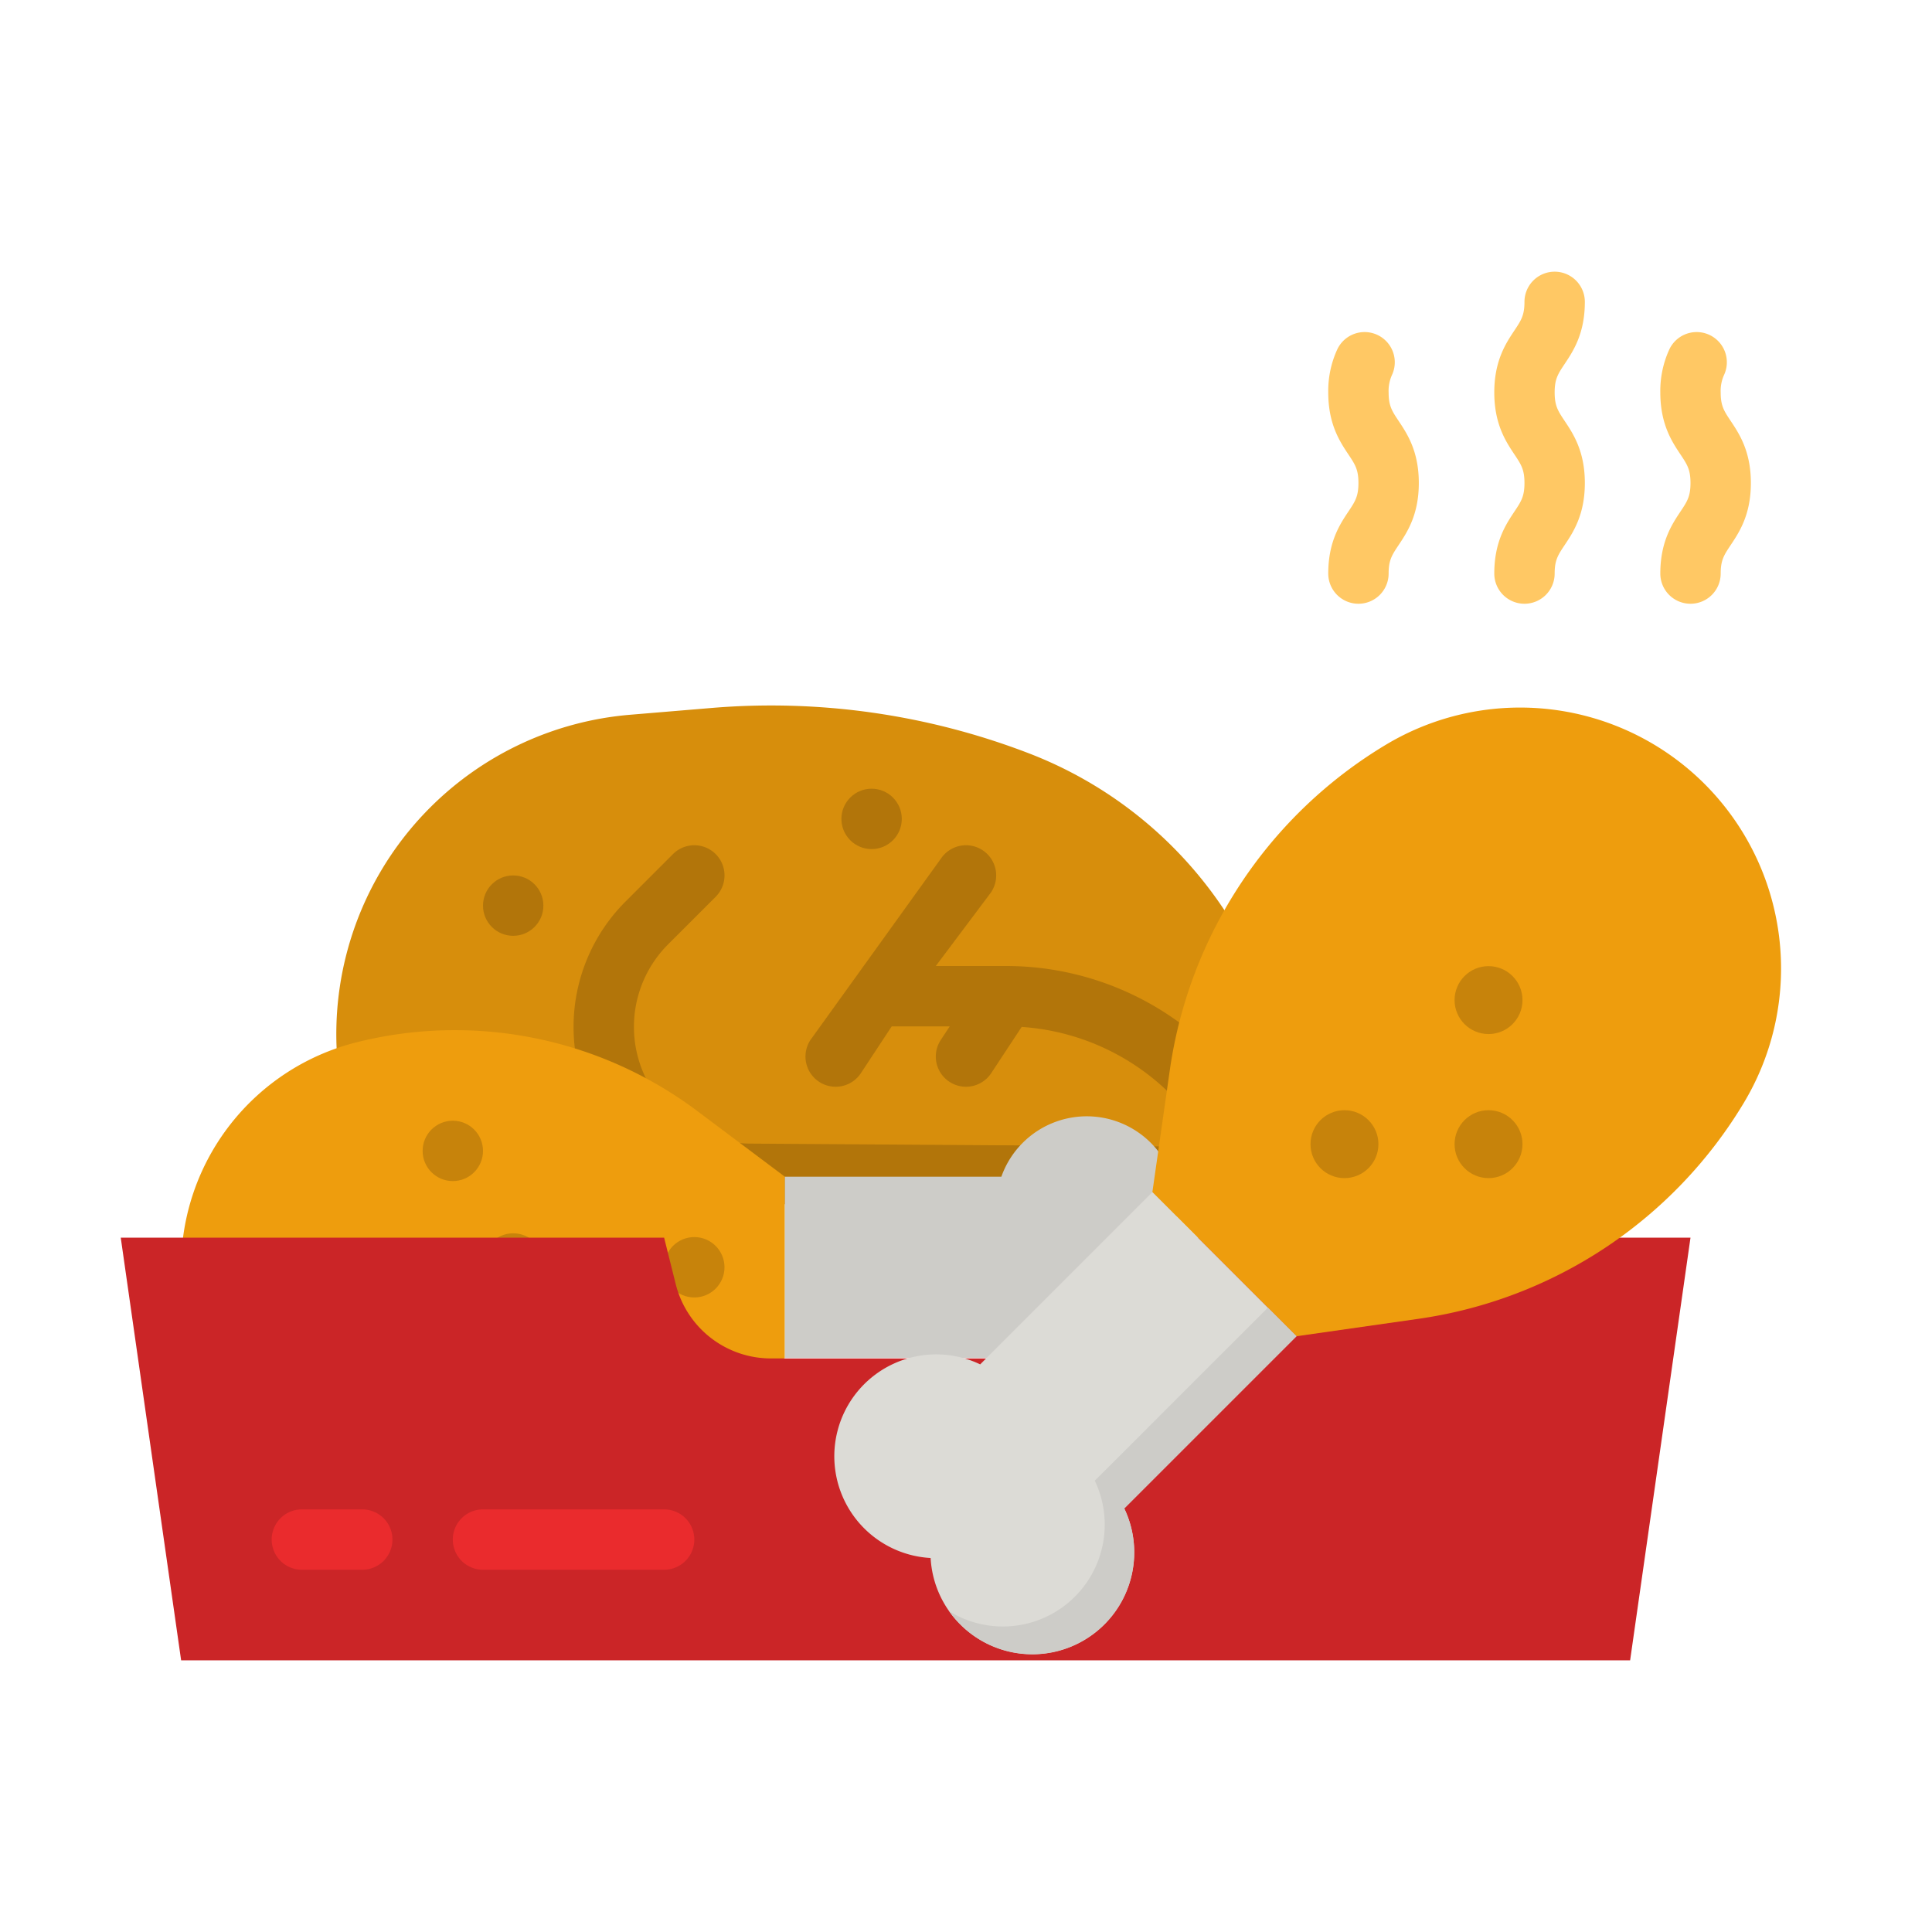 <svg height="512" viewBox="0 0 512 512" width="512" xmlns="http://www.w3.org/2000/svg"><g id="flat"><path d="m114 214a84.934 84.934 0 0 1 53-24.582l21.571-1.8a190.257 190.257 0 0 1 84.1 12.024 109.22 109.22 0 0 1 69.552 91.922l1.777 19.275-248 1.161-4.337-17.35a84.927 84.927 0 0 1 22.337-80.65z" fill="#d78e0c"/><path d="m342.656 307.562-11.219-16.829a77.843 77.843 0 0 0 -64.9-34.733h-18.537l14.4-19.2a8 8 0 1 0 -12.8-9.6l-34.819 48.4a8 8 0 1 0 13.364 8.8l8.166-12.4h15.378l-2.371 3.6a8 8 0 1 0 13.364 8.8l8.069-12.254a61.861 61.861 0 0 1 47.373 27.462l2.859 4.289-122.227-.834a30.936 30.936 0 0 1 -21.694-52.811l12.6-12.595a8 8 0 0 0 -11.314-11.314l-12.6 12.6a46.936 46.936 0 0 0 32.908 80.124l137.29.937h.054a8 8 0 0 0 6.656-12.438z" fill="#b2750a"/><path d="m184.764 294.412 23.236 17.427v48l-23.236 17.427a107.058 107.058 0 0 1 -90.2 18.215 61.477 61.477 0 0 1 -46.564-59.642 61.477 61.477 0 0 1 46.567-59.639 107.055 107.055 0 0 1 90.197 18.212z" fill="#ee9d0d"/><path d="m265.371 311.839h-57.371v48h57.371a24 24 0 1 0 40.513-24 24 24 0 1 0 -40.513-24z" fill="#cdccc8"/><circle cx="136" cy="334.839" fill="#c7830b" r="8"/><circle cx="120" cy="305" fill="#c7830b" r="8"/><circle cx="136" cy="240" fill="#b2750a" r="8"/><circle cx="230.983" cy="217.017" fill="#b2750a" r="8"/><circle cx="184" cy="335.839" fill="#c7830b" r="8"/><path d="m304 328-3.076 12.306a26 26 0 0 1 -25.224 19.694h-71.4a26 26 0 0 1 -25.224-19.694l-3.076-12.306h-144l16 112h384l16-112z" fill="#cb2527"/><path d="m375.914 349.5-32.343 4.62-38.179-38.18 4.62-32.343a120.421 120.421 0 0 1 57.254-86.23 69.152 69.152 0 0 1 84.477 10.4 69.152 69.152 0 0 1 10.4 84.477 120.422 120.422 0 0 1 -86.229 57.256z" fill="#ee9d0d"/><path d="m297.938 399.752 45.633-45.633-38.179-38.179-45.633 45.633a27 27 0 1 0 -13.134 51.313 27 27 0 1 0 51.313-13.134z" fill="#dcdbd6"/><path d="m297.94 399.75a27 27 0 0 1 -43.45 30.73 25.406 25.406 0 0 1 -2.94-3.49 27 27 0 0 0 38.58-34.59l45.87-45.851 7.571 7.571z" fill="#cdccc8"/><g fill="#c7830b"><circle cx="394.476" cy="265.035" r="8.999"/><circle cx="394.476" cy="303.214" r="8.999"/><circle cx="356.297" cy="303.214" r="8.999"/></g><path d="m96 416h-16a8 8 0 0 1 0-16h16a8 8 0 0 1 0 16z" fill="#ea2b2d"/><path d="m176 416h-48a8 8 0 0 1 0-16h48a8 8 0 0 1 0 16z" fill="#ea2b2d"/><path d="m404 160a8 8 0 0 1 -8-8c0-8.422 3.089-13.055 5.344-16.438 1.768-2.653 2.656-3.985 2.656-7.562s-.888-4.91-2.656-7.563c-2.255-3.384-5.344-8.017-5.344-16.437s3.089-13.055 5.344-16.437c1.768-2.654 2.656-3.986 2.656-7.563a8 8 0 0 1 16 0c0 8.422-3.089 13.055-5.344 16.437-1.768 2.652-2.656 3.984-2.656 7.563s.888 4.91 2.656 7.563c2.255 3.381 5.344 8.014 5.344 16.437s-3.089 13.055-5.344 16.438c-1.768 2.652-2.656 3.984-2.656 7.562a8 8 0 0 1 -8 8z" fill="#ffc864"/><path d="m448 160a8 8 0 0 1 -8-8c0-8.422 3.089-13.055 5.344-16.438 1.768-2.653 2.656-3.985 2.656-7.562s-.888-4.91-2.656-7.563c-2.255-3.384-5.344-8.017-5.344-16.437a26.323 26.323 0 0 1 2.381-11.384 8 8 0 1 1 14.5 6.772 10.217 10.217 0 0 0 -.881 4.612c0 3.578.888 4.91 2.656 7.563 2.256 3.381 5.344 8.014 5.344 16.437s-3.089 13.055-5.344 16.438c-1.768 2.652-2.656 3.984-2.656 7.562a8 8 0 0 1 -8 8z" fill="#ffc864"/><path d="m360 160a8 8 0 0 1 -8-8c0-8.422 3.089-13.055 5.344-16.438 1.768-2.653 2.656-3.985 2.656-7.562s-.888-4.91-2.656-7.563c-2.255-3.384-5.344-8.017-5.344-16.437a26.323 26.323 0 0 1 2.381-11.384 8 8 0 1 1 14.5 6.772 10.217 10.217 0 0 0 -.881 4.612c0 3.578.888 4.91 2.656 7.563 2.256 3.381 5.344 8.014 5.344 16.437s-3.089 13.055-5.344 16.438c-1.768 2.652-2.656 3.984-2.656 7.562a8 8 0 0 1 -8 8z" fill="#ffc864"/></g></svg>